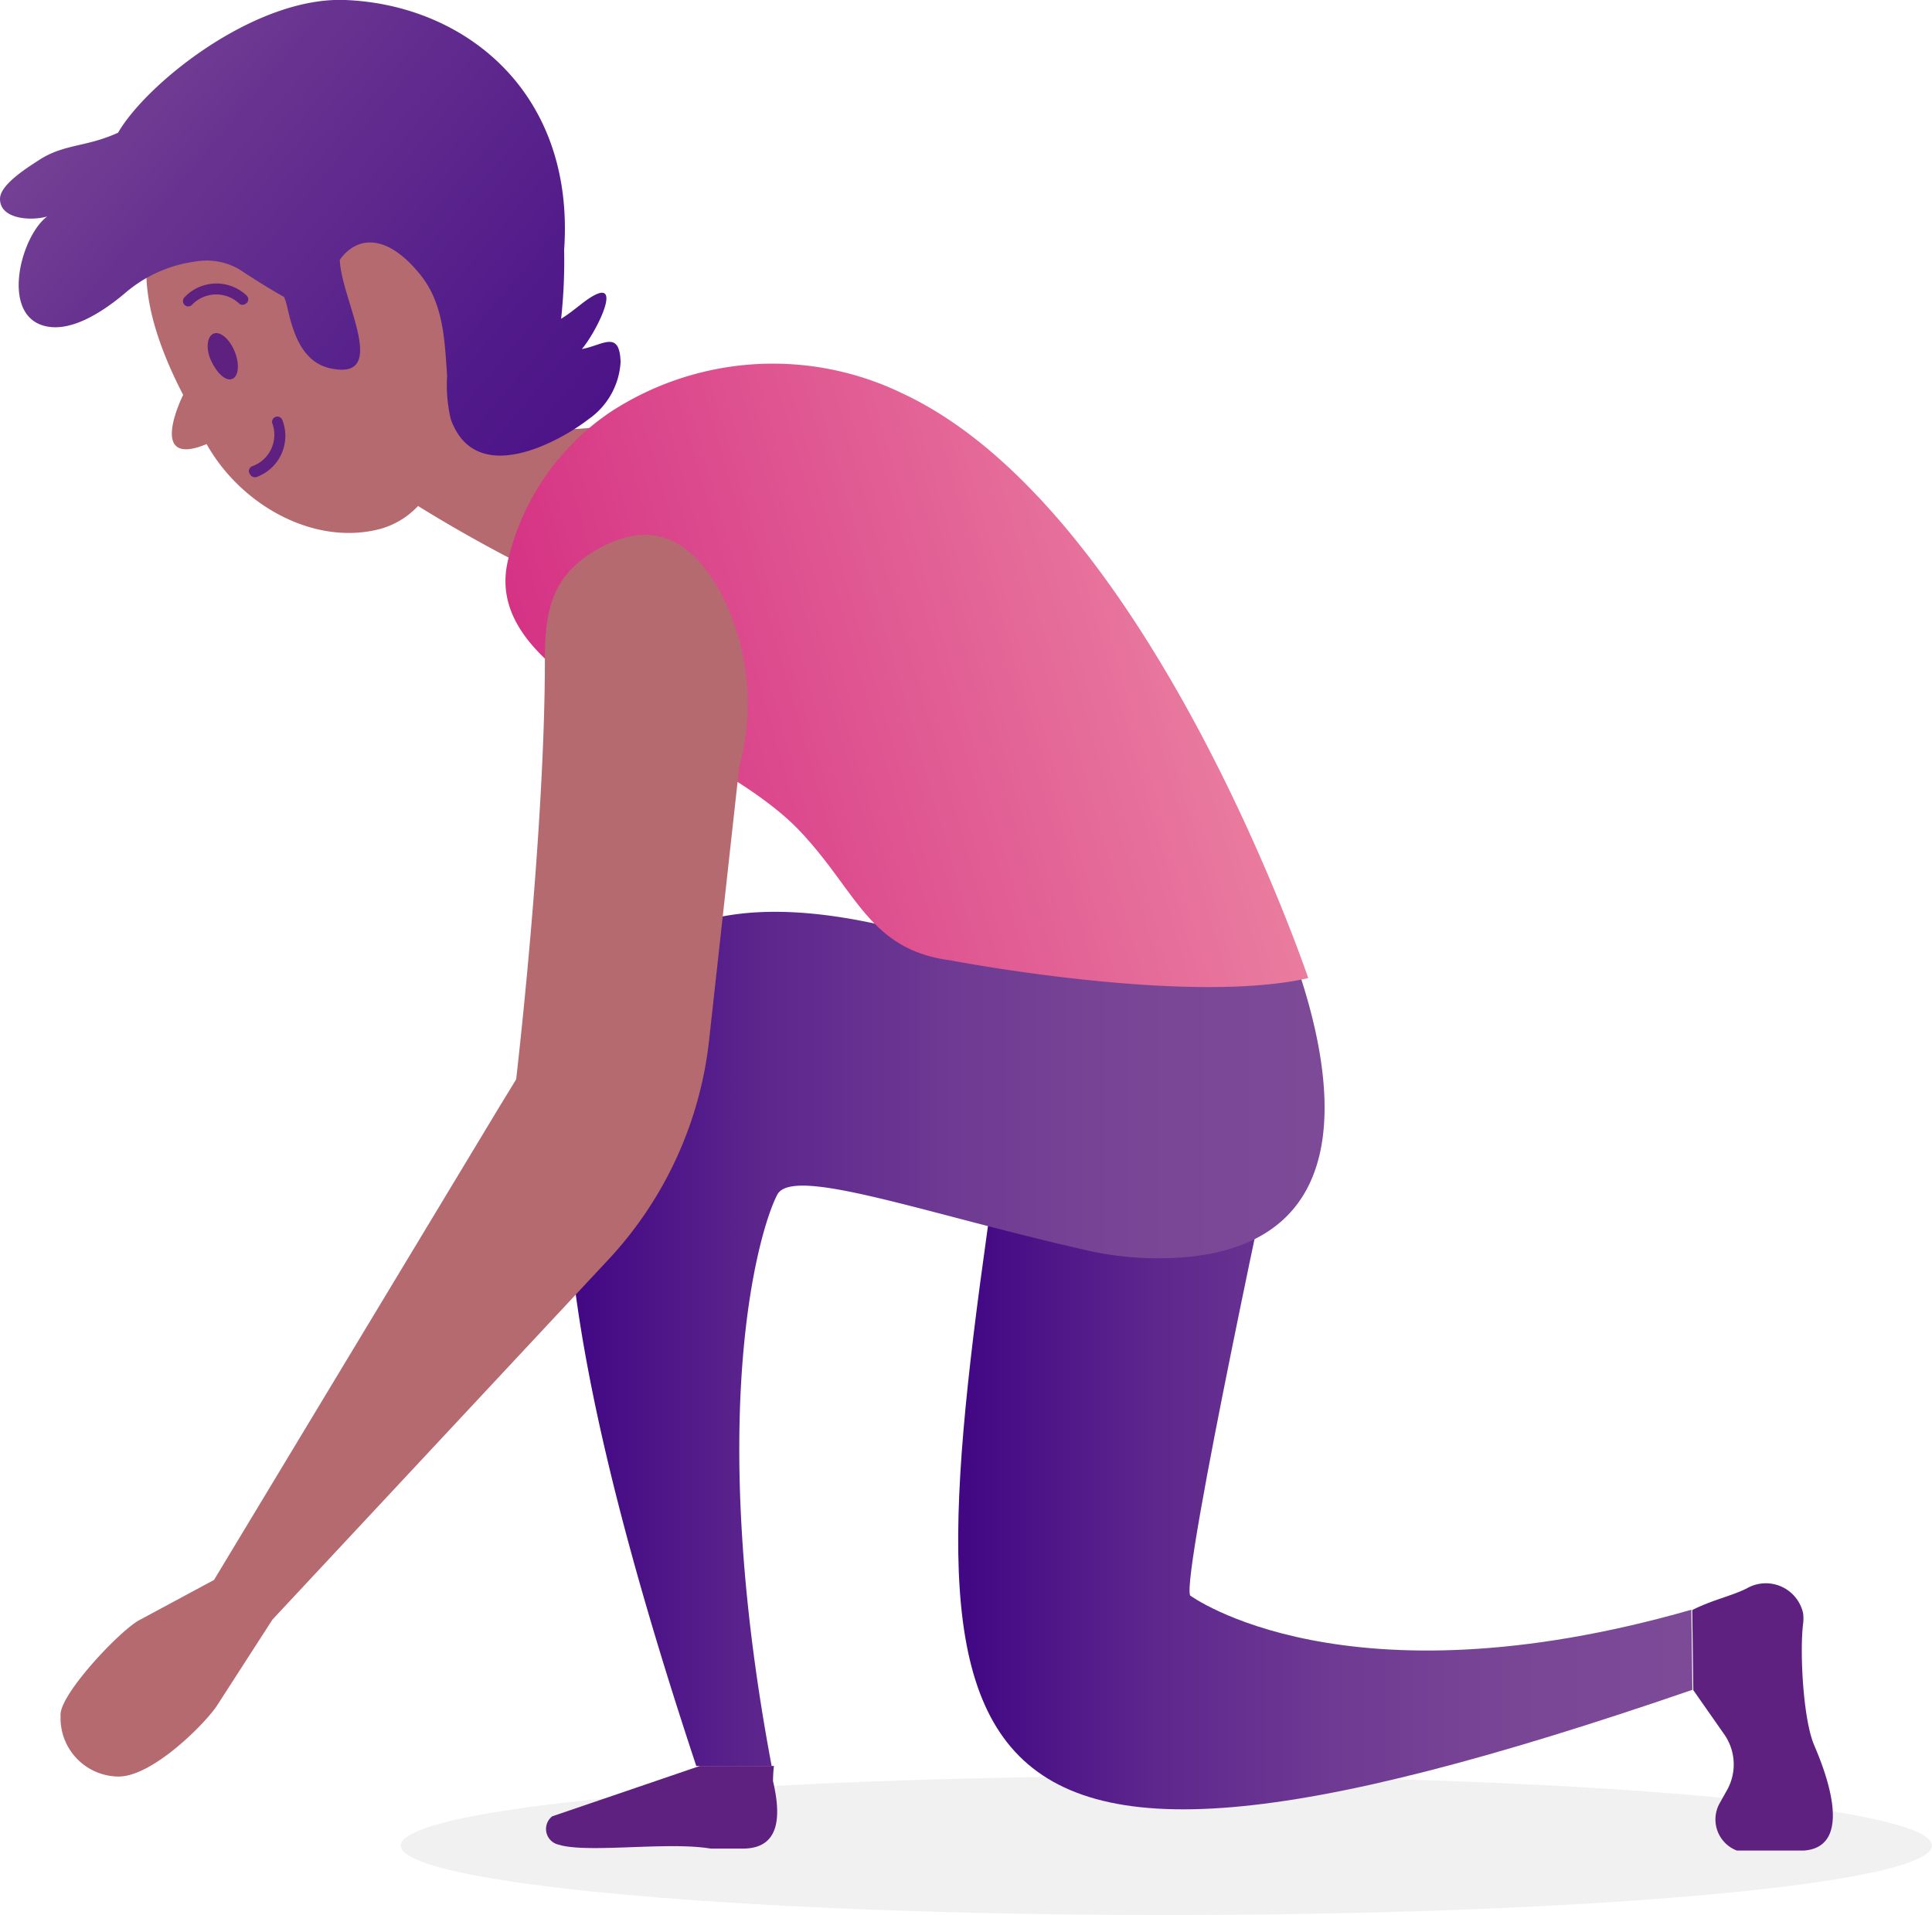 <svg xmlns="http://www.w3.org/2000/svg" xmlns:xlink="http://www.w3.org/1999/xlink" viewBox="0 0 127.64 126.52"><defs><style>.cls-1{isolation:isolate;}.cls-2{fill:#f1f1f1;mix-blend-mode:multiply;}.cls-3{fill:#b56a70;}.cls-4{fill:#5e217f;}.cls-5{fill:url(#linear-gradient);}.cls-6{fill:url(#linear-gradient-2);}.cls-7{fill:url(#linear-gradient-3);}.cls-8{fill:url(#linear-gradient-4);}</style><linearGradient id="linear-gradient" x1="58" y1="46.42" x2="1.83" y2="-0.5" gradientUnits="userSpaceOnUse"><stop offset="0" stop-color="#410784"/><stop offset="0.22" stop-color="#450c85"/><stop offset="0.49" stop-color="#521b8a"/><stop offset="0.78" stop-color="#683390"/><stop offset="0.99" stop-color="#7c4a97"/></linearGradient><linearGradient id="linear-gradient-2" x1="63.34" y1="96.59" x2="111.85" y2="96.59" gradientUnits="userSpaceOnUse"><stop offset="0" stop-color="#410784"/><stop offset="0.04" stop-color="#450b85"/><stop offset="0.27" stop-color="#5d278d"/><stop offset="0.51" stop-color="#6e3a93"/><stop offset="0.75" stop-color="#794696"/><stop offset="0.99" stop-color="#7c4a97"/></linearGradient><linearGradient id="linear-gradient-3" x1="37.38" y1="86.74" x2="87.51" y2="86.74" xlink:href="#linear-gradient-2"/><linearGradient id="linear-gradient-4" x1="106.21" y1="33.13" x2="30.97" y2="54.77" gradientUnits="userSpaceOnUse"><stop offset="0" stop-color="#f6abb0"/><stop offset="0.65" stop-color="#df5591"/><stop offset="1" stop-color="#d22780"/></linearGradient></defs><title>Asset 10</title><g class="cls-1"><g id="Layer_2" data-name="Layer 2"><g id="OBJECTS"><ellipse class="cls-2" cx="77.06" cy="121.93" rx="50.58" ry="4.59"/><path class="cls-3" d="M41.57,27.85S35.25,29.44,32.1,27a19.33,19.33,0,0,0-9.83-15.52C20,10.12,17.53,9.63,15.74,10.3c-4.25,1.58-9.1,5.23-3.64,15.79,0,0-2.46,4.91,1.55,3.25,2.29,4.08,7.19,6.79,11.56,5.58a5.45,5.45,0,0,0,2.41-1.49A94.36,94.36,0,0,0,36,38.05Z"/><path class="cls-4" d="M15.5,23.21c.34.83.27,1.64-.15,1.82s-1-.35-1.39-1.17-.28-1.64.15-1.82S15.16,22.39,15.5,23.21Z"/><path class="cls-4" d="M16.21,20.08a.34.34,0,0,1-.38,0,2.22,2.22,0,0,0-3.15.06.34.34,0,0,1-.49,0,.36.36,0,0,1,0-.5,2.9,2.9,0,0,1,4.11-.11.35.35,0,0,1,0,.49A.47.47,0,0,1,16.21,20.08Z"/><path class="cls-4" d="M16.44,31.13a.37.37,0,0,1,.2-.32A2.2,2.2,0,0,0,18,28a.35.35,0,1,1,.65-.26,2.89,2.89,0,0,1-1.66,3.76.36.36,0,0,1-.47-.17A.4.4,0,0,1,16.44,31.13Z"/><path class="cls-5" d="M38.44,23.06c1-1.15,3.09-5.39,0-3-.39.3-.86.69-1.37,1a35,35,0,0,0,.2-4.54C38,6.11,30.73.31,22.8,0c-6-.23-13.15,5.55-15,8.77a10.73,10.73,0,0,1-1.19.45C5.22,9.66,4,9.7,2.71,10.49,1.93,11,0,12.16,0,13.14c0,1.38,2.13,1.46,3.12,1.16-1.81,1.34-3.21,6.9.19,7.3,1.49.18,3.29-.84,4.91-2.2a8.92,8.92,0,0,1,4.68-2.12,4.32,4.32,0,0,1,2.87.49c1,.66,2,1.29,3,1.85a5.1,5.1,0,0,1,.2.63c.36,1.63.94,3.66,2.84,4.08,4,.88.72-4.55.64-7.16,1-1.44,2.94-1.93,5.28.93,1.59,1.94,1.64,4.38,1.81,6.73a9.78,9.78,0,0,0,.24,2.86c1.66,4.64,7.31,1.4,9.11,0A4.94,4.94,0,0,0,41,23.91C40.93,21.76,39.81,22.82,38.44,23.06Z"/><path class="cls-6" d="M84.63,73.64s-6.62,30.49-6,31.77c0,0,10.18,7.51,33.11.94l.07,5.29c-53.14,18.28-51.74,4.5-45.47-38Z"/><path class="cls-4" d="M114.75,122.26h4.42c3.62-.26,1.09-6,.67-7-.72-1.74-.94-6.12-.72-7.95a2.67,2.67,0,0,0,0-.75,2.52,2.52,0,0,0-3.7-1.63c-1,.51-2.25.75-3.62,1.44l.07,5.29,2,2.86a3.47,3.47,0,0,1,.27,3.67l-.56,1A2.2,2.2,0,0,0,114.75,122.26Z"/><path class="cls-7" d="M82.67,56.8S95.77,80.94,78.87,83a21.37,21.37,0,0,1-7.43-.48C61,80.14,52.36,77,51.35,78.93c-1.19,2.28-4.78,14.3-.37,37.74H46c-13-39.23-14-64.09,16.86-54.29l.08-5.33Z"/><path class="cls-4" d="M36.83,121.85l.34.09c2.12.45,7.08-.27,9.78.19l2.12,0c2.48,0,2.54-2.16,2-4.46,0,0,0-.49.06-1l-4.89,0L36.48,120A1.06,1.06,0,0,0,36.83,121.85Z"/><path class="cls-8" d="M62.81,63.45s15.6,3,23.62,1.17c0,0-10.44-31-26.81-38.63A19.62,19.62,0,0,0,40.3,27.24a16.33,16.33,0,0,0-6.71,9.66C31.46,45.15,47.27,48.79,53,55.07,56.65,59,57.48,62.76,62.81,63.45Z"/><path class="cls-3" d="M9.27,107l4.87-2.62L33,73.11l1.1-1.8S36,55.12,36,43.51c0-3.23.51-5.46,3.3-7.12,3.38-2,6.12-1.15,8.21,2.59a15.82,15.82,0,0,1,1.33,11.67l-2,18.14A25.3,25.3,0,0,1,40.21,83.2L18,107l-3.65,5.66c-.7,1.1-4.22,4.71-6.52,4.71A3.86,3.86,0,0,1,4,113.54v-.26C4,111.87,8,107.63,9.27,107Z"/></g></g></g></svg>